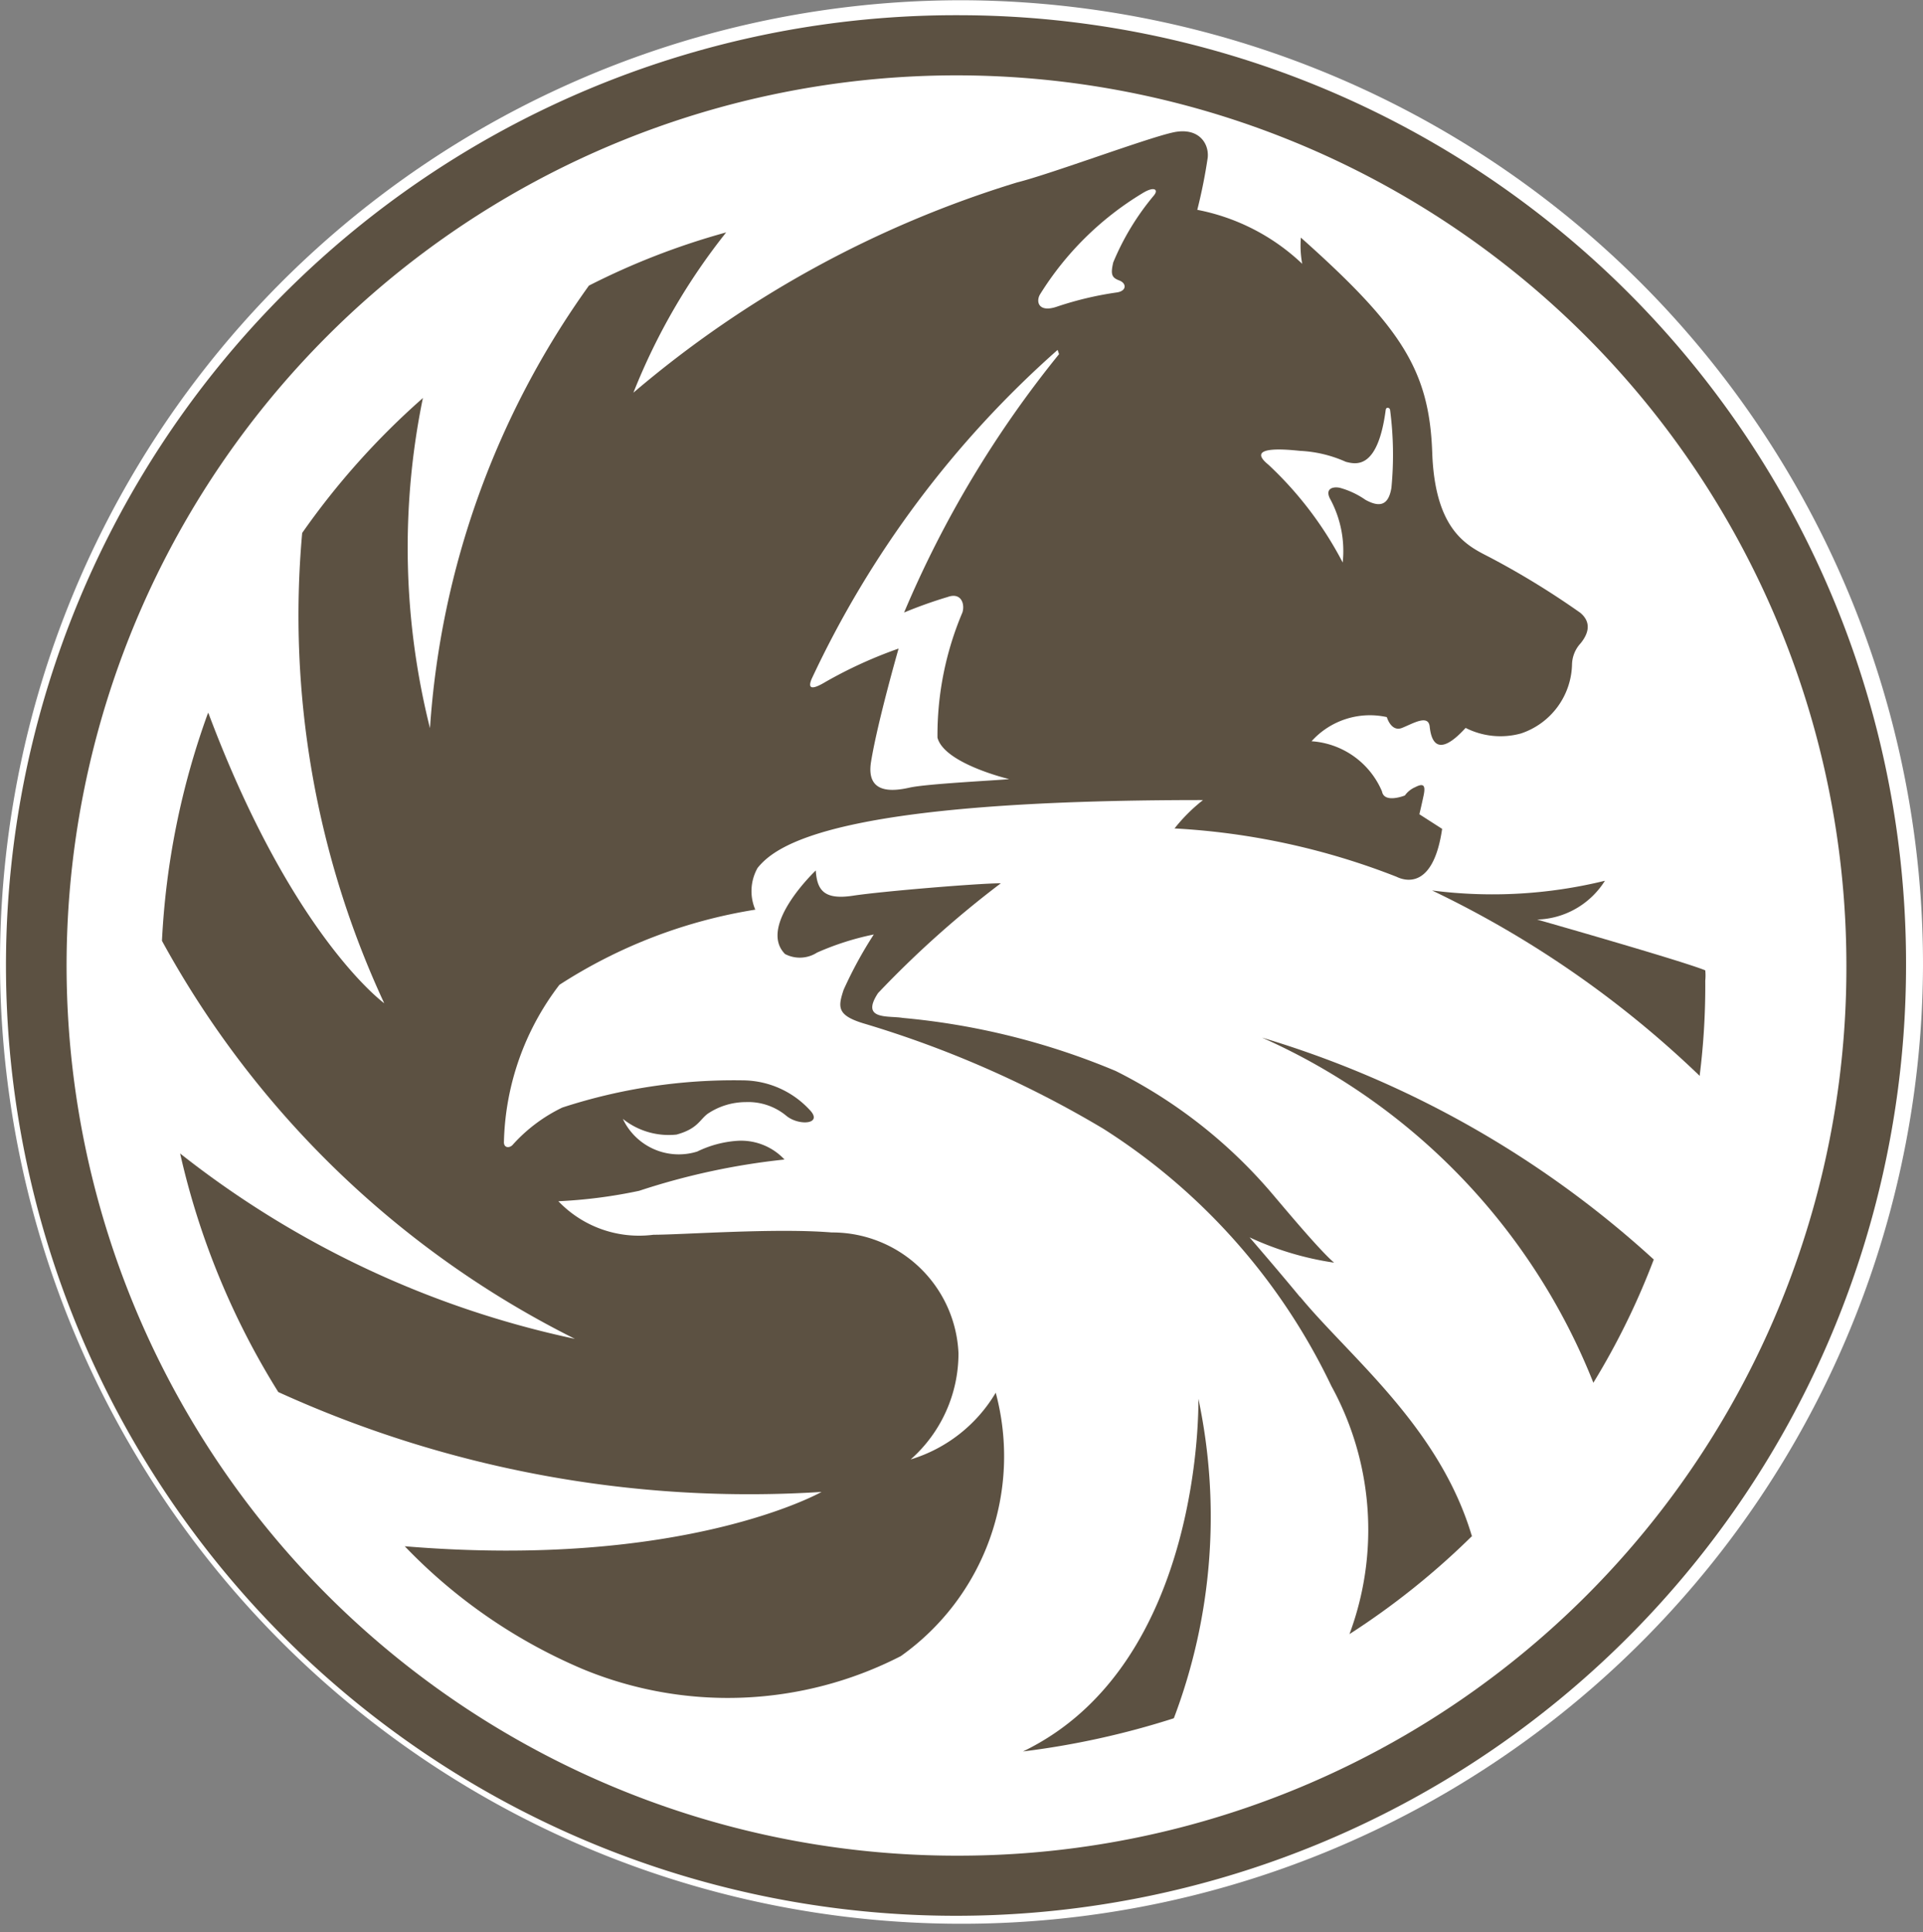 <svg xmlns="http://www.w3.org/2000/svg" width="31.856" height="32.001" viewBox="0 0 31.856 32.001">
  <rect x="0" y="0" width="31.856" height="32.001" fill="#808080" stroke="none"/>
  <g id="russtandartBank" transform="translate(-3.01 -2.915)">
    <path id="Path_67" data-name="Path 67" d="M32.07,16.11a15.928,15.928,0,1,1-15.924-16,15.968,15.968,0,0,1,15.924,16" transform="translate(2.796 2.809)" fill="#fff" fill-rule="evenodd"/>
    <path id="Path_69" data-name="Path 69" d="M16.15.381A15.738,15.738,0,1,0,31.811,16.124,15.7,15.7,0,0,0,16.15.381Zm-.009,30.48A14.742,14.742,0,1,1,30.823,16.124,14.706,14.706,0,0,1,16.14,30.861Z" transform="translate(2.774 2.786)" fill="#5c5142" fill-rule="evenodd"/>
    <path id="Path_70" data-name="Path 70" d="M25.162,9.544c-.344-.184-.938-.389-.986-1.749S23.673,5.723,22,4.232a1.662,1.662,0,0,0,.022.434,3.478,3.478,0,0,0-1.738-.894,8.711,8.711,0,0,0,.173-.865c.024-.251-.168-.513-.587-.414-.446.1-2.023.689-2.574.826A17.839,17.839,0,0,0,10.943,6.8a10.427,10.427,0,0,1,1.535-2.652h-.006a12.006,12.006,0,0,0-2.266.879,14.176,14.176,0,0,0-2.633,7.33,12.3,12.3,0,0,1-.117-5.47L7.443,6.9A12.6,12.6,0,0,0,5.456,9.123a15.23,15.23,0,0,0,1.359,7.789S5.291,15.809,3.9,12.1l-.009.018a12.875,12.875,0,0,0-.758,3.76A15.87,15.87,0,0,0,9.974,22.47,15.876,15.876,0,0,1,3.434,19.4,12.76,12.76,0,0,0,5.06,23.351a18.828,18.828,0,0,0,9,1.654s-2.267,1.285-6.905.9a8.886,8.886,0,0,0,2.937,2.029,6.278,6.278,0,0,0,5.281-.21,4.057,4.057,0,0,0,1.572-4.362,2.472,2.472,0,0,1-1.409,1.105,2.343,2.343,0,0,0,.792-1.759,2.092,2.092,0,0,0-2.1-2c-.927-.077-2.473.038-2.954.038A1.849,1.849,0,0,1,9.7,20.191a8.288,8.288,0,0,0,1.339-.173,11.531,11.531,0,0,1,2.407-.518.985.985,0,0,0-.793-.309,1.792,1.792,0,0,0-.653.177,1.024,1.024,0,0,1-1.232-.541,1.216,1.216,0,0,0,.889.26c.348-.095.38-.242.515-.344a1.137,1.137,0,0,1,.632-.194.988.988,0,0,1,.676.23c.209.169.619.137.377-.107a1.519,1.519,0,0,0-1.1-.483,9.158,9.158,0,0,0-2.991.45,2.643,2.643,0,0,0-.818.612c-.05.063-.154.065-.15-.044a4.445,4.445,0,0,1,.919-2.6,8.4,8.4,0,0,1,3.245-1.245A.78.78,0,0,1,13,14.671c.315-.392,1.335-1.126,7.379-1.124a2.815,2.815,0,0,0-.472.47,11.8,11.8,0,0,1,3.677.8c.205.1.621.138.756-.793l-.377-.242s.034-.14.07-.31,0-.21-.138-.139a.41.41,0,0,0-.172.138s-.342.138-.379-.067a1.367,1.367,0,0,0-1.167-.831,1.3,1.3,0,0,1,1.247-.4s.071.251.252.179.436-.23.458-.021.114.548.595.021a1.278,1.278,0,0,0,.917.092,1.236,1.236,0,0,0,.846-1.149.533.533,0,0,1,.142-.344c.112-.138.2-.334-.006-.506a13.522,13.522,0,0,0-1.464-.9Zm-9.024.644c.234-.092.3.111.255.253a5.2,5.2,0,0,0-.413,2.072c.112.432,1.188.687,1.188.687-.2.021-1.366.077-1.65.141s-.73.11-.637-.437c.11-.667.455-1.866.455-1.866a7.351,7.351,0,0,0-1.212.553c-.23.138-.294.11-.23-.047A16.709,16.709,0,0,1,17.97,6.092l.024.07a17.734,17.734,0,0,0-2.567,4.279,7.488,7.488,0,0,1,.711-.254Zm3.434-6.662a4.268,4.268,0,0,0-.68,1.116c-.047.2-.025.253.1.3s.126.18-.053.2a5.564,5.564,0,0,0-.969.23c-.316.112-.363-.078-.291-.2A5.1,5.1,0,0,1,19.371,3.5c.2-.125.27-.063.2.026ZM23.5,8.375c-.049.3-.2.326-.43.2a1.382,1.382,0,0,0-.427-.2c-.127-.025-.252.024-.15.2a1.812,1.812,0,0,1,.2,1.038,6.008,6.008,0,0,0-1.232-1.621c-.412-.333.363-.244.529-.228a2.089,2.089,0,0,1,.754.181c.168.043.531.135.662-.864.01-.049.067-.034.072.006A5.708,5.708,0,0,1,23.5,8.375Z" transform="translate(2.56 2.618)" fill="#5c5142" fill-rule="evenodd"/>
    <path id="Path_71" data-name="Path 71" d="M22.881,22.852c-.337-.41-.836-.988-.836-.988a5.043,5.043,0,0,0,1.4.419c-.246-.21-.819-.9-1.053-1.174a8.234,8.234,0,0,0-2.564-2A11.88,11.88,0,0,0,16.3,18.23c-.23-.041-.71.044-.409-.412A16.679,16.679,0,0,1,17.925,16c-.365,0-1.97.133-2.45.206s-.595-.092-.616-.418c0,0-.971.919-.509,1.384a.529.529,0,0,0,.53-.024,4.567,4.567,0,0,1,.94-.3,6.856,6.856,0,0,0-.5.917c-.092.28-.114.418.318.552a17.5,17.5,0,0,1,3.987,1.75A10.3,10.3,0,0,1,23.4,24.326a4.946,4.946,0,0,1,.3,4.109A12.607,12.607,0,0,0,25.741,26.8l-.014.009c-.538-1.808-2.023-2.963-2.846-3.962m4.86,1.424a12.236,12.236,0,0,0,1-2.04v0a16.715,16.715,0,0,0-6.49-3.675,10.48,10.48,0,0,1,5.49,5.718" transform="translate(1.665 1.543)" fill="#5c5142" fill-rule="evenodd"/>
    <path id="Path_72" data-name="Path 72" d="M18.65,30.392a13.661,13.661,0,0,0,2.49-.547l.009-.006a9.422,9.422,0,0,0,.405-5.289s.1,4.393-2.905,5.842m9.641-14.42a7.813,7.813,0,0,1-2.865.161,16.9,16.9,0,0,1,4.435,3.072v-.02a11.813,11.813,0,0,0,.091-1.558.872.872,0,0,0,0-.171c-.388-.159-2.785-.841-2.785-.841a1.372,1.372,0,0,0,1.123-.643" transform="translate(1.308 1.529)" fill="#5c5142" fill-rule="evenodd"/>
  </g>
</svg>
